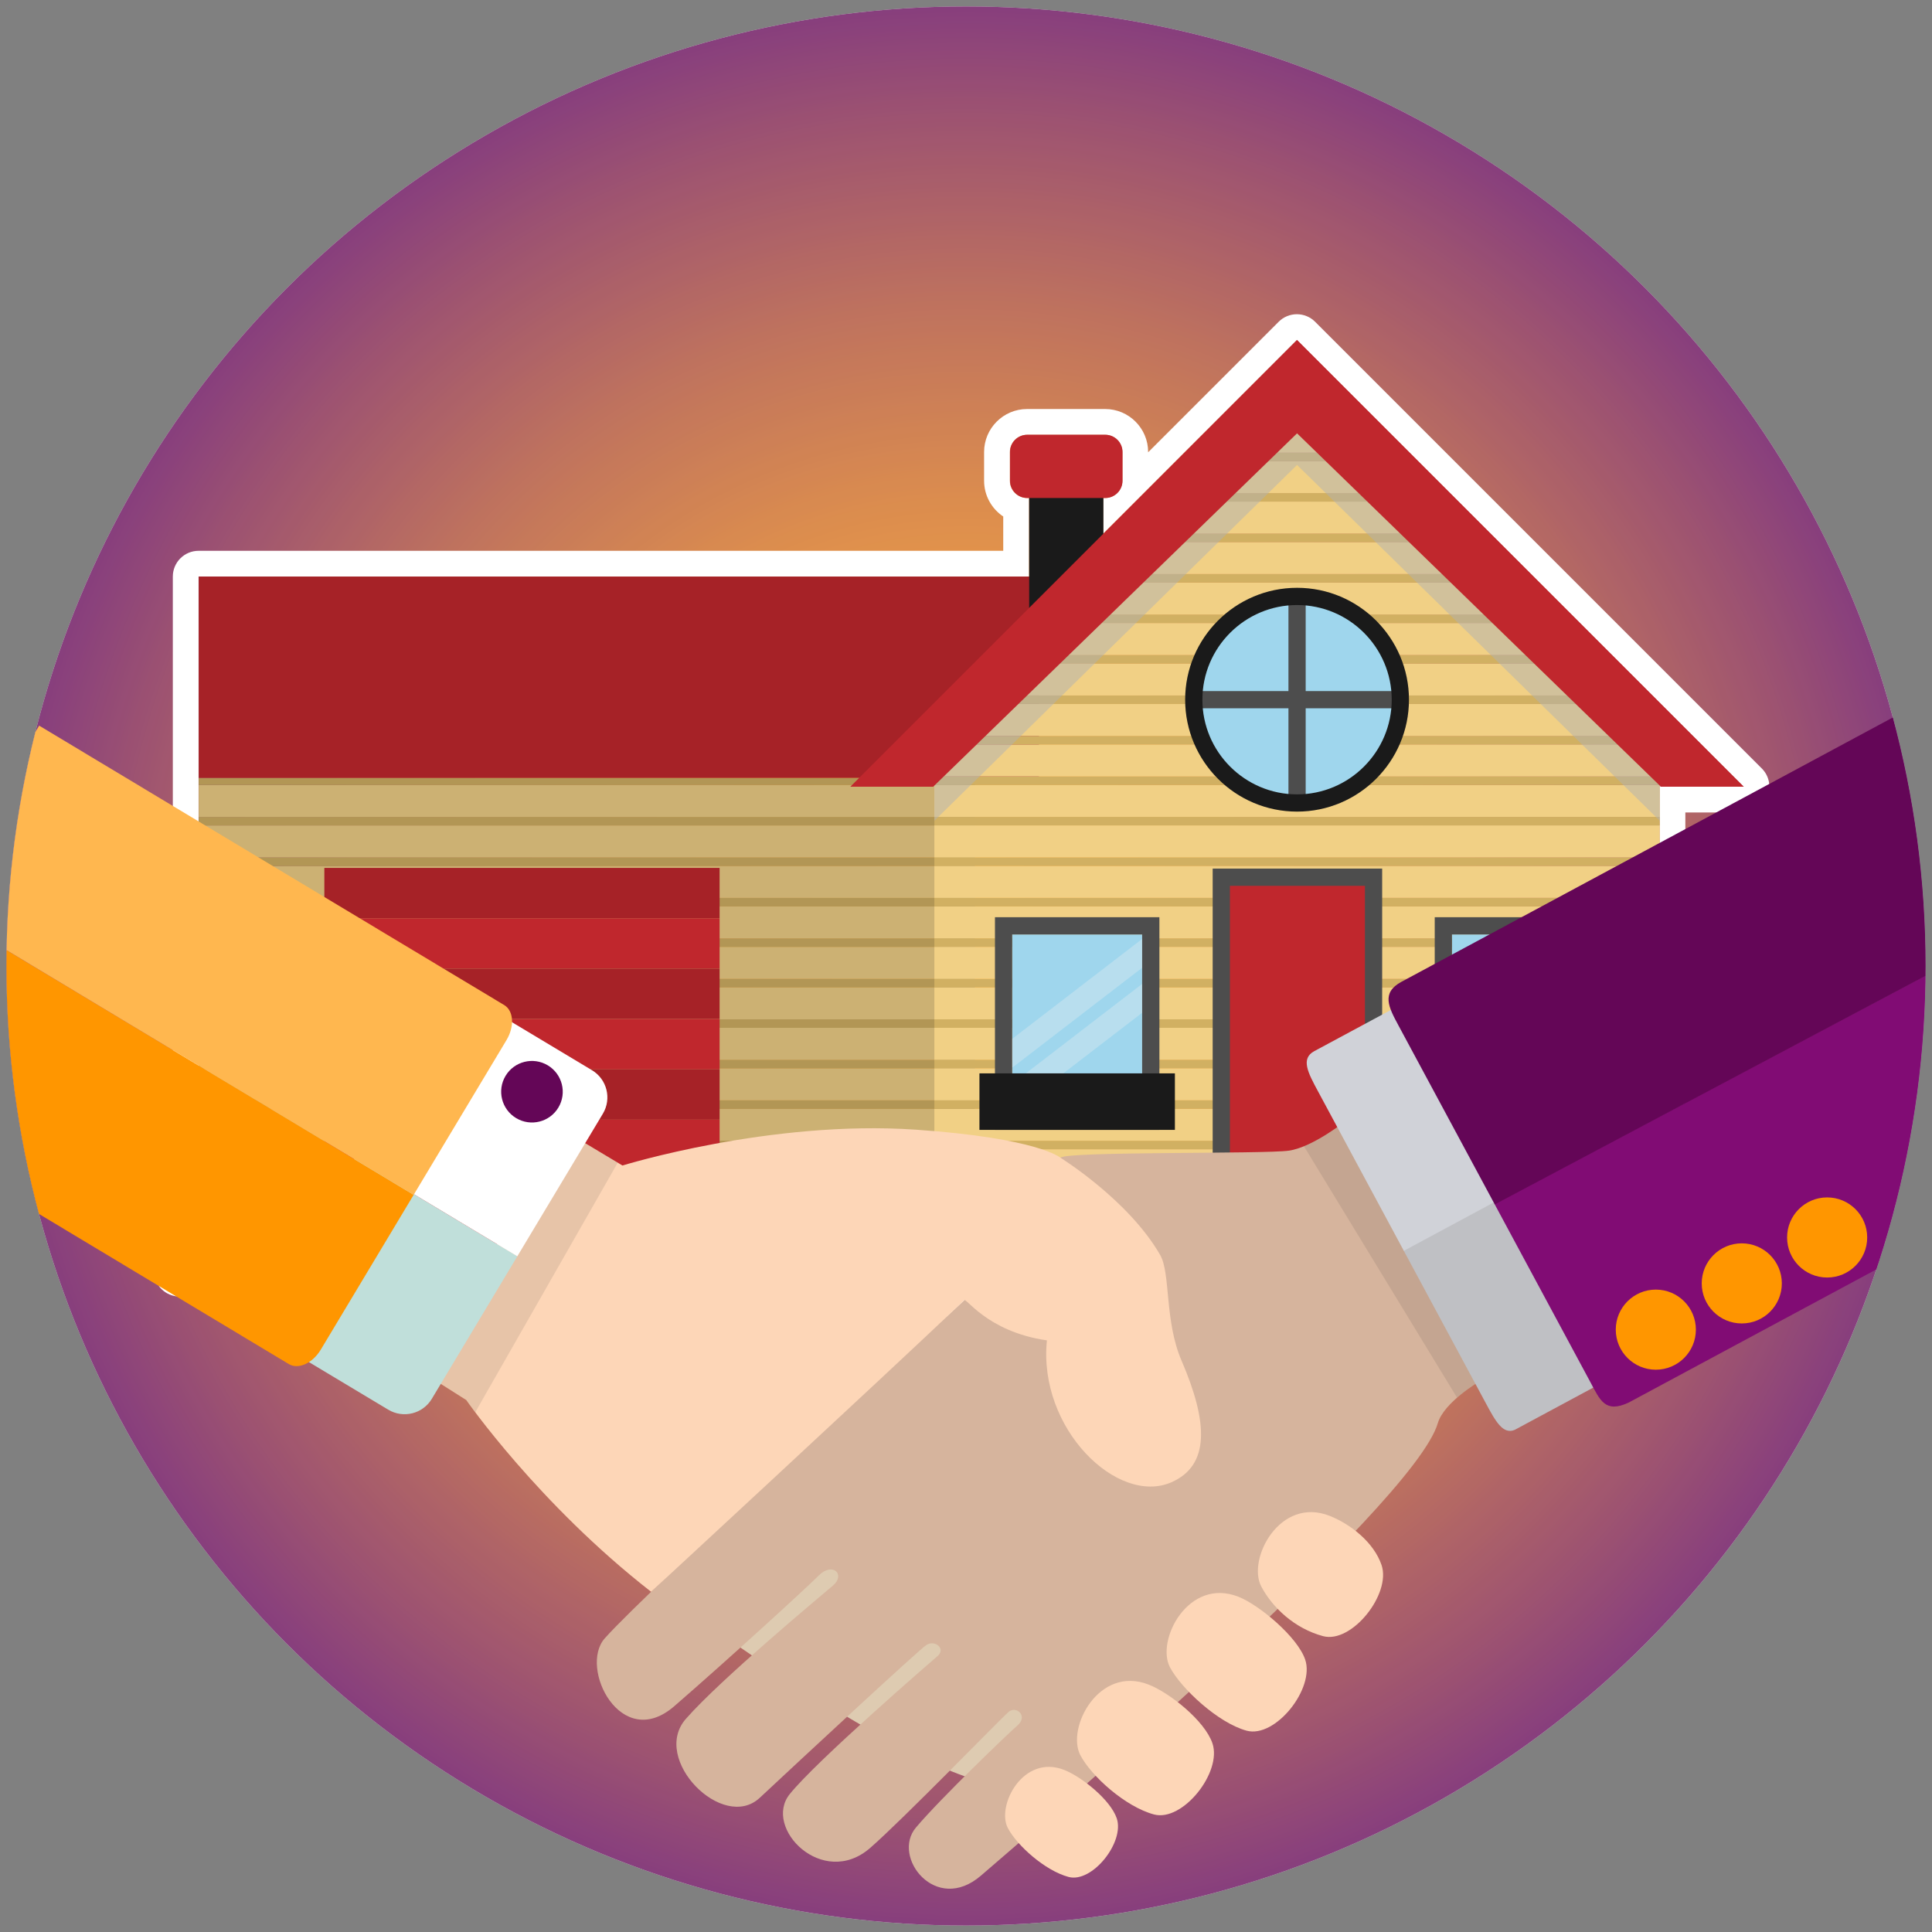 <?xml version="1.0" encoding="utf-8"?>
<!-- Generator: Adobe Illustrator 17.1.0, SVG Export Plug-In . SVG Version: 6.00 Build 0)  -->
<!DOCTYPE svg PUBLIC "-//W3C//DTD SVG 1.1//EN" "http://www.w3.org/Graphics/SVG/1.1/DTD/svg11.dtd">
<svg version="1.1" id="Layer_1" xmlns:x="http://ns.adobe.com/Extensibility/1.0/" xmlns:i="http://ns.adobe.com/AdobeIllustrator/10.0/" xmlns:graph="http://ns.adobe.com/Graphs/1.0/"
	 xmlns="http://www.w3.org/2000/svg" xmlns:xlink="http://www.w3.org/1999/xlink" xmlns:a="http://ns.adobe.com/AdobeSVGViewerExtensions/3.0/"
	 x="0px" y="0px" viewBox="0 0 600 600" enable-background="new 0 0 600 600" xml:space="preserve">
<rect x="0" y="0" width="600" height="600" fill="#808080" stroke="none"/>
<g>
	<circle fill="#FFFFFF" cx="300" cy="300" r="298"/>
</g>
<g opacity="0.77">
	<radialGradient id="SVGID_2_" cx="300" cy="300" r="298" gradientUnits="userSpaceOnUse">
		<stop  offset="0" style="stop-color:#FF9600"/>
		<stop  offset="0.134" style="stop-color:#FA9103"/>
		<stop  offset="0.3" style="stop-color:#EA830C"/>
		<stop  offset="0.485" style="stop-color:#D16B1A"/>
		<stop  offset="0.682" style="stop-color:#AD4A2E"/>
		<stop  offset="0.887" style="stop-color:#802047"/>
		<stop  offset="1" style="stop-color:#640657"/>
		<a:midPointStop  offset="0" style="stop-color:#FF9600"/>
		<a:midPointStop  offset="0.66" style="stop-color:#FF9600"/>
		<a:midPointStop  offset="1" style="stop-color:#640657"/>
	</radialGradient>
	<circle fill="url(#SVGID_2_)" cx="300" cy="300" r="298"/>
</g>
<g>
	<defs>
		<circle id="SVGID_75_" cx="300" cy="300" r="298"/>
	</defs>
	<clipPath id="SVGID_4_">
		<use xlink:href="#SVGID_75_"  overflow="visible"/>
	</clipPath>
	<g clip-path="url(#SVGID_4_)">
		<g>
			<path fill="#FFFFFF" d="M402.76,105.583l138.736,138.735h-25.737l-0.359-0.349v10.918
				v137.089h0.446c2.958,0,5.354,2.182,5.354,4.874v3.576v2.108h-88.216h-60.223
				h-88.439v-2.108v-3.576c0-0.795,0.229-1.535,0.6-2.198h-61.495H100.676H61.671
				H55.783v-2.108V388.969c0-2.691,2.396-4.873,5.354-4.873h0.534V241.583v-62.523
				h257.893v-24.405h-0.591c-2.957,0-5.353-2.397-5.353-5.354v-8.922
				c0-2.957,2.396-5.353,5.353-5.353h24.236c2.957,0,5.353,2.396,5.353,5.353v8.922
				c0,2.956-2.396,5.354-5.353,5.354h-0.591v11.071L402.76,105.583 M402.76,97.583
				c-2.122,0-4.156,0.843-5.657,2.343L356.562,140.467v-0.089
				c0-7.363-5.99-13.353-13.353-13.353h-24.236c-7.363,0-13.353,5.99-13.353,13.353
				v8.922c0,4.624,2.363,8.707,5.944,11.104v10.654H61.671c-4.418,0-8,3.582-8,8v62.523
				V378.3c-3.55,2.316-5.888,6.234-5.888,10.668v3.575v2.108c0,4.418,3.582,8,8,8
				h5.888h39.005h122.751h52.896c0.063,4.364,3.62,7.882,7.999,7.882h88.439
				h60.223h88.216c4.418,0,8-3.582,8-8v-2.108v-3.576c0-4.398-2.299-8.288-5.8-10.611
				V254.887v-2.569h18.096c3.236,0,6.153-1.949,7.391-4.938s0.554-6.431-1.734-8.718
				L408.417,99.926C406.917,98.426,404.882,97.583,402.76,97.583L402.76,97.583z"/>
		</g>
		<g>
			<g>
				<defs>
					<rect id="SVGID_77_" x="61.723" y="241.583" width="241.025" height="153.07"/>
				</defs>
				<clipPath id="SVGID_6_">
					<use xlink:href="#SVGID_77_"  overflow="visible"/>
				</clipPath>
				<g clip-path="url(#SVGID_6_)">
					<rect x="55.835" y="382.056" fill="#F1D085" width="248.341" height="9.927"/>
					<rect x="55.835" y="379.412" fill="#D1B062" width="248.341" height="2.644"/>
					<rect x="55.835" y="369.485" fill="#F1D085" width="248.341" height="9.927"/>
					<rect x="55.835" y="366.843" fill="#D1B062" width="248.341" height="2.642"/>
					<rect x="55.835" y="356.914" fill="#F1D085" width="248.341" height="9.929"/>
					<rect x="55.835" y="354.272" fill="#D1B062" width="248.341" height="2.643"/>
					<rect x="55.835" y="344.344" fill="#F1D085" width="248.341" height="9.927"/>
					<rect x="55.835" y="341.701" fill="#D1B062" width="248.341" height="2.644"/>
					<rect x="55.835" y="331.773" fill="#F1D085" width="248.341" height="9.927"/>
					<rect x="55.835" y="329.129" fill="#D1B062" width="248.341" height="2.644"/>
					<rect x="55.835" y="319.202" fill="#F1D085" width="248.341" height="9.927"/>
					<rect x="55.835" y="316.559" fill="#D1B062" width="248.341" height="2.643"/>
					<rect x="55.835" y="306.632" fill="#F1D085" width="248.341" height="9.927"/>
					<rect x="55.835" y="303.988" fill="#D1B062" width="248.341" height="2.644"/>
					<rect x="55.835" y="294.061" fill="#F1D085" width="248.341" height="9.927"/>
					<rect x="55.835" y="291.417" fill="#D1B062" width="248.341" height="2.644"/>
					<rect x="55.835" y="281.49" fill="#F1D085" width="248.341" height="9.927"/>
					<rect x="55.835" y="278.847" fill="#D1B062" width="248.341" height="2.643"/>
					<rect x="55.835" y="268.92" fill="#F1D085" width="248.341" height="9.927"/>
					<rect x="55.835" y="266.276" fill="#D1B062" width="248.341" height="2.644"/>
					<rect x="55.835" y="256.348" fill="#F1D085" width="248.341" height="9.927"/>
					<rect x="55.835" y="253.704" fill="#D1B062" width="248.341" height="2.644"/>
					<rect x="55.835" y="243.777" fill="#F1D085" width="248.341" height="9.927"/>
					<rect x="55.835" y="241.133" fill="#D1B062" width="248.341" height="2.644"/>
					<rect x="55.835" y="231.206" fill="#F1D085" width="248.341" height="9.927"/>
					<rect x="55.835" y="228.564" fill="#D1B062" width="248.341" height="2.643"/>
					<rect x="55.835" y="218.636" fill="#F1D085" width="248.341" height="9.927"/>
					<rect x="55.835" y="215.992" fill="#D1B062" width="248.341" height="2.644"/>
					<rect x="55.835" y="206.065" fill="#F1D085" width="248.341" height="9.927"/>
					<rect x="55.835" y="203.421" fill="#D1B062" width="248.341" height="2.644"/>
					<rect x="55.835" y="193.494" fill="#F1D085" width="248.341" height="9.927"/>
					<rect x="55.835" y="190.851" fill="#D1B062" width="248.341" height="2.643"/>
					<rect x="55.835" y="180.924" fill="#F1D085" width="248.341" height="9.927"/>
					<rect x="55.835" y="178.28" fill="#D1B062" width="248.341" height="2.644"/>
					<rect x="55.835" y="168.353" fill="#F1D085" width="248.341" height="9.927"/>
					<rect x="55.835" y="165.709" fill="#D1B062" width="248.341" height="2.644"/>
					<rect x="55.835" y="155.781" fill="#F1D085" width="248.341" height="9.927"/>
					<rect x="55.835" y="153.139" fill="#D1B062" width="248.341" height="2.642"/>
					<rect x="55.835" y="143.21" fill="#F1D085" width="248.341" height="9.929"/>
					<rect x="55.835" y="140.568" fill="#D1B062" width="248.341" height="2.643"/>
					<rect x="55.835" y="130.64" fill="#F1D085" width="248.341" height="9.927"/>
				</g>
			</g>
			<rect x="61.723" y="241.583" opacity="0.17" fill="#1A1A1A" width="241.025" height="153.07"/>
			<rect x="61.723" y="179.06" fill="#A62227" width="260.926" height="62.523"/>
			<g>
				<path fill="#4D4D4D" d="M55.835,394.653v-5.684c0-2.691,2.396-4.873,5.354-4.873h226.169
					c2.957,0,5.354,2.182,5.354,4.873v5.684H55.835z"/>
				<rect x="55.835" y="392.544" fill="#1A1A1A" width="236.877" height="2.108"/>
			</g>
			<rect x="100.728" y="269.538" fill="#A62227" width="122.751" height="15.64"/>
			<rect x="100.728" y="285.177" fill="#C0272D" width="122.751" height="15.639"/>
			<rect x="100.728" y="300.817" fill="#A62227" width="122.751" height="15.639"/>
			<rect x="100.728" y="316.456" fill="#C0272D" width="122.751" height="15.64"/>
			<rect x="100.728" y="332.096" fill="#A62227" width="122.751" height="15.639"/>
			<rect x="100.728" y="347.735" fill="#C0272D" width="122.751" height="15.639"/>
			<rect x="100.728" y="363.374" fill="#A62227" width="122.751" height="15.641"/>
			<rect x="100.728" y="379.015" fill="#C0272D" width="122.751" height="15.638"/>
			<g>
				<g>
					<defs>
						<polygon id="SVGID_79_" points="515.452,242.088 402.813,131.904 290.174,242.088 
							290.174,391.976 515.452,391.976 						"/>
					</defs>
					<clipPath id="SVGID_8_">
						<use xlink:href="#SVGID_79_"  overflow="visible"/>
					</clipPath>
					<rect x="289.951" y="382.049" clip-path="url(#SVGID_8_)" fill="#F1D085" width="225.724" height="9.927"/>
					<rect x="289.951" y="379.405" clip-path="url(#SVGID_8_)" fill="#D1B062" width="225.724" height="2.644"/>
					<rect x="289.951" y="369.478" clip-path="url(#SVGID_8_)" fill="#F1D085" width="225.724" height="9.927"/>
					<rect x="289.951" y="366.836" clip-path="url(#SVGID_8_)" fill="#D1B062" width="225.724" height="2.642"/>
					<rect x="289.951" y="356.907" clip-path="url(#SVGID_8_)" fill="#F1D085" width="225.724" height="9.929"/>
					<rect x="289.951" y="354.264" clip-path="url(#SVGID_8_)" fill="#D1B062" width="225.724" height="2.643"/>
					<rect x="289.951" y="344.337" clip-path="url(#SVGID_8_)" fill="#F1D085" width="225.724" height="9.927"/>
					<rect x="289.951" y="341.693" clip-path="url(#SVGID_8_)" fill="#D1B062" width="225.724" height="2.644"/>
					<rect x="289.951" y="331.766" clip-path="url(#SVGID_8_)" fill="#F1D085" width="225.724" height="9.927"/>
					<rect x="289.951" y="329.122" clip-path="url(#SVGID_8_)" fill="#D1B062" width="225.724" height="2.644"/>
					<rect x="289.951" y="319.195" clip-path="url(#SVGID_8_)" fill="#F1D085" width="225.724" height="9.927"/>
					<rect x="289.951" y="316.552" clip-path="url(#SVGID_8_)" fill="#D1B062" width="225.724" height="2.643"/>
					<rect x="289.951" y="306.625" clip-path="url(#SVGID_8_)" fill="#F1D085" width="225.724" height="9.927"/>
					<rect x="289.951" y="303.981" clip-path="url(#SVGID_8_)" fill="#D1B062" width="225.724" height="2.644"/>
					<rect x="289.951" y="294.053" clip-path="url(#SVGID_8_)" fill="#F1D085" width="225.724" height="9.927"/>
					<rect x="289.951" y="291.409" clip-path="url(#SVGID_8_)" fill="#D1B062" width="225.724" height="2.644"/>
					<rect x="289.951" y="281.482" clip-path="url(#SVGID_8_)" fill="#F1D085" width="225.724" height="9.927"/>
					<rect x="289.951" y="278.839" clip-path="url(#SVGID_8_)" fill="#D1B062" width="225.724" height="2.643"/>
					<rect x="289.951" y="268.912" clip-path="url(#SVGID_8_)" fill="#F1D085" width="225.724" height="9.927"/>
					<rect x="289.951" y="266.268" clip-path="url(#SVGID_8_)" fill="#D1B062" width="225.724" height="2.644"/>
					<rect x="289.951" y="256.341" clip-path="url(#SVGID_8_)" fill="#F1D085" width="225.724" height="9.927"/>
					<rect x="289.951" y="253.697" clip-path="url(#SVGID_8_)" fill="#D1B062" width="225.724" height="2.644"/>
					<rect x="289.951" y="243.77" clip-path="url(#SVGID_8_)" fill="#F1D085" width="225.724" height="9.927"/>
					<rect x="289.951" y="241.126" clip-path="url(#SVGID_8_)" fill="#D1B062" width="225.724" height="2.644"/>
					<rect x="289.951" y="231.198" clip-path="url(#SVGID_8_)" fill="#F1D085" width="225.724" height="9.927"/>
					<rect x="289.951" y="228.556" clip-path="url(#SVGID_8_)" fill="#D1B062" width="225.724" height="2.643"/>
					<rect x="289.951" y="218.629" clip-path="url(#SVGID_8_)" fill="#F1D085" width="225.724" height="9.927"/>
					<rect x="289.951" y="215.985" clip-path="url(#SVGID_8_)" fill="#D1B062" width="225.724" height="2.644"/>
					<rect x="289.951" y="206.057" clip-path="url(#SVGID_8_)" fill="#F1D085" width="225.724" height="9.927"/>
					<rect x="289.951" y="203.413" clip-path="url(#SVGID_8_)" fill="#D1B062" width="225.724" height="2.644"/>
					<rect x="289.951" y="193.486" clip-path="url(#SVGID_8_)" fill="#F1D085" width="225.724" height="9.927"/>
					<rect x="289.951" y="190.844" clip-path="url(#SVGID_8_)" fill="#D1B062" width="225.724" height="2.643"/>
					<rect x="289.951" y="180.917" clip-path="url(#SVGID_8_)" fill="#F1D085" width="225.724" height="9.927"/>
					<rect x="289.951" y="178.273" clip-path="url(#SVGID_8_)" fill="#D1B062" width="225.724" height="2.644"/>
					<rect x="289.951" y="168.345" clip-path="url(#SVGID_8_)" fill="#F1D085" width="225.724" height="9.927"/>
					<rect x="289.951" y="165.702" clip-path="url(#SVGID_8_)" fill="#D1B062" width="225.724" height="2.644"/>
					<rect x="289.951" y="155.774" clip-path="url(#SVGID_8_)" fill="#F1D085" width="225.724" height="9.927"/>
					<rect x="289.951" y="153.131" clip-path="url(#SVGID_8_)" fill="#D1B062" width="225.724" height="2.642"/>
					<rect x="289.951" y="143.203" clip-path="url(#SVGID_8_)" fill="#F1D085" width="225.724" height="9.929"/>
					<rect x="289.951" y="140.561" clip-path="url(#SVGID_8_)" fill="#D1B062" width="225.724" height="2.643"/>
					<rect x="289.951" y="130.633" clip-path="url(#SVGID_8_)" fill="#F1D085" width="225.724" height="9.927"/>
					<rect x="289.951" y="127.989" clip-path="url(#SVGID_8_)" fill="#D1B062" width="225.724" height="2.644"/>
				</g>
				<rect x="319.617" y="150.193" fill="#1A1A1A" width="23.055" height="40.543"/>
				<polygon opacity="0.5" fill="#B2B2B2"  a:adobe-blending-mode="multiply" points="515.452,254.887 
					515.452,242.088 402.813,131.904 290.174,242.088 290.174,254.887 402.813,144.394 
									"/>
				<g>
					<path fill="#4D4D4D" d="M521.252,402.535v-5.684c0-2.692-2.396-4.874-5.354-4.874H289.728
						c-2.957,0-5.353,2.182-5.353,4.874v5.684H521.252z"/>
					<rect x="284.375" y="400.426" fill="#1A1A1A" width="236.877" height="2.108"/>
				</g>
				<g>
					<g>
						<rect x="379.282" y="272.423" fill="#C0272D" width="47.286" height="119.553"/>
						<polygon fill="#4D4D4D" points="376.605,269.746 376.605,394.653 381.962,394.653 
							381.962,389.3 381.959,389.3 381.959,275.1 423.891,275.1 423.891,389.3 
							423.862,389.3 423.862,394.653 429.245,394.653 429.245,269.746 						"/>
					</g>
					<rect x="372.814" y="391.976" fill="#1A1A1A" width="60.223" height="10.558"/>
					<g  a:adobe-blending-mode="multiply">
						<path fill="#C0272D"  a:adobe-blending-mode="normal" d="M418.762,321.976l-15.837,0.259
							l-15.836,0.159l-0.414,0.004l-0.004-0.422l-0.086-9.981l-0.03-9.981
							l-0.06-19.962l-0.002-0.595l0.595,0.002l31.673,0.099l0.499,0.002
							l-0.004,0.493l-0.182,19.962l-0.139,9.981L418.762,321.976z M418.762,321.976
							l-0.173-9.981l-0.139-9.981l-0.182-19.962l0.494,0.494l-31.673,0.099
							l0.593-0.593l-0.06,19.962l-0.03,9.981l-0.086,9.981l-0.417-0.417
							l15.836,0.159L418.762,321.976z"/>
					</g>
					<g  a:adobe-blending-mode="multiply">
						<path fill="#C0272D"  a:adobe-blending-mode="normal" d="M418.762,382.049l-15.837,0.259
							l-15.836,0.159l-0.414,0.004l-0.004-0.422l-0.086-9.98l-0.03-9.98
							l-0.06-19.961l-0.002-0.595l0.595,0.002l31.673,0.099l0.499,0.001
							l-0.004,0.493l-0.182,19.961l-0.139,9.98L418.762,382.049z M418.762,382.049
							l-0.173-9.98l-0.139-9.98l-0.182-19.961l0.494,0.494l-31.673,0.099
							l0.593-0.593l-0.06,19.961l-0.03,9.98l-0.086,9.98l-0.417-0.417
							l15.836,0.159L418.762,382.049z"/>
					</g>
					<circle fill="#1A1A1A" cx="417.648" cy="334.024" r="2.644"/>
				</g>
				<polygon fill="#C0272D" points="402.813,105.583 264.078,244.319 289.816,244.319 
					402.813,134.58 515.812,244.319 541.549,244.319 				"/>
				<path fill="#C0272D" d="M348.615,149.301c0,2.957-2.396,5.354-5.353,5.354h-24.236
					c-2.957,0-5.353-2.397-5.353-5.354v-8.922c0-2.957,2.396-5.352,5.353-5.352
					h24.236c2.957,0,5.353,2.396,5.353,5.352V149.301z"/>
				<g>
					<circle fill="#9FD6ED" cx="402.812" cy="217.299" r="32.076"/>
					<g>
						<rect x="400.137" y="185.223" fill="#4D4D4D" width="5.354" height="64.153"/>
					</g>
					<g>
						<rect x="370.736" y="214.622" fill="#4D4D4D" width="64.155" height="5.354"/>
					</g>
					<path fill="#1A1A1A" d="M368.06,217.299c0-19.163,15.591-34.753,34.753-34.753
						c19.164,0,34.753,15.589,34.753,34.753c0,19.164-15.589,34.753-34.753,34.753
						C383.651,252.052,368.06,236.463,368.06,217.299z M373.413,217.299
						c0,16.212,13.19,29.4,29.4,29.4c16.211,0,29.399-13.189,29.399-29.4
						c0-16.211-13.188-29.399-29.399-29.399
						C386.603,187.901,373.413,201.088,373.413,217.299z"/>
				</g>
				<g>
					<g>
						<g>
							<g>
								<rect x="314.345" y="290.206" fill="#9FD6ED" width="40.361" height="55.343"/>
								<path fill="#4D4D4D" d="M308.992,284.852v66.051h51.068v-66.051H308.992z M354.707,345.549
									H314.346v-55.343h40.361V345.549z"/>
							</g>
							<polygon opacity="0.3" fill="#F1F1F1" points="354.707,291.599 314.346,322.628 314.346,331.585 
								354.707,300.553 							"/>
							<polygon opacity="0.3" fill="#F1F1F1" points="354.707,305.561 314.346,336.593 314.346,345.549 
								354.707,314.518 							"/>
						</g>
						<rect x="304.176" y="333.352" fill="#1A1A1A" width="60.7" height="17.551"/>
					</g>
					<g>
						<g>
							<g>
								<rect x="450.921" y="290.206" fill="#9FD6ED" width="40.361" height="55.343"/>
								<path fill="#4D4D4D" d="M445.567,284.852v66.051h51.068v-66.051H445.567z M491.281,345.549
									h-40.361v-55.343h40.361V345.549z"/>
							</g>
							<polygon opacity="0.3" fill="#F1F1F1" points="491.281,291.599 450.921,322.628 450.921,331.585 
								491.281,300.553 							"/>
							<polygon opacity="0.3" fill="#F1F1F1" points="491.281,305.561 450.921,336.593 450.921,345.549 
								491.281,314.518 							"/>
						</g>
						<rect x="440.751" y="333.352" fill="#1A1A1A" width="60.699" height="17.551"/>
					</g>
				</g>
			</g>
		</g>
		<g>
			<path fill="#DECBB1" d="M206.139,494.717c0,0,92.317,69.046,110.405,58.36
				c18.088-10.686,25.485-34.731,25.485-34.731l-130.343-51.089L206.139,494.717z"/>
			<g>
				<path fill="#D6B49D" d="M400.265,357.343c-7.623,1.098-68.926,0.172-70.945,2.191
					c-2.02,2.019-29.947,44.356-29.947,44.356s-98.107,89.707-111.564,104.914
					c-8.109,9.164,5.061,35.399,21.588,21.074
					c16.527-14.324,40.607-36.323,44.89-40.607
					c4.284-4.284,8.371-0.291,4.455,3.085
					c-3.917,3.375-34.781,28.956-45.746,41.462
					c-10.966,12.509,11.52,35.193,22.959,24.502
					c11.438-10.691,49.082-45.662,51.697-47.418c2.616-1.756,6.189,1.063,3.556,3.366
					c-2.633,2.303-37.565,32.474-45.96,42.925
					c-8.396,10.451,10.238,29.515,24.974,16.717
					c9.946-8.638,40.467-40.034,42.935-42.204c2.469-2.171,6.237,1.257,2.811,4.169
					c-2.628,2.234-23.853,22.604-31.526,31.697
					c-7.672,9.093,6.168,27.052,20.217,14.906
					c14.049-12.146,134.327-114.636,141.866-140.494
					c1.911-6.554,13.02-13.021,13.022-13.021l-41.441-81.004
					C418.106,347.958,407.839,356.253,400.265,357.343z"/>
				<g>
					<g>
						<path fill="#FDD6B7" d="M412.944,470.767c-15.523-6.128-25.698,13.509-21.245,21.932
							c3.437,6.502,10.28,13.02,19.19,15.42
							c8.909,2.398,21.225-13.104,18.161-22.093
							C426.65,478.992,419.455,473.338,412.944,470.767z"/>
						<path fill="#FDD6B7" d="M356.767,523.182c-15.523-6.128-25.698,13.508-21.246,21.931
							c3.438,6.503,13.941,15.98,22.851,18.379
							c8.909,2.398,21.225-13.105,18.162-22.092
							C374.135,534.364,363.278,525.751,356.767,523.182z"/>
						<path fill="#FDD6B7" d="M330.52,549.675c-12.795-5.05-21.18,11.134-17.511,18.077
							c2.833,5.36,11.49,13.169,18.834,15.147
							c7.343,1.977,17.494-10.801,14.968-18.209
							C344.835,558.893,335.887,551.794,330.52,549.675z"/>
						<path fill="#FDD6B7" d="M384.597,495.882c-15.524-6.127-25.698,13.509-21.245,21.932
							c3.437,6.502,14.911,17.271,23.82,19.67
							c8.909,2.398,21.225-13.105,18.162-22.093
							C402.935,508.356,391.108,498.453,384.597,495.882z"/>
					</g>
				</g>
				<path fill="#FDD6B7" d="M174.583,350.743l18.732,11.218c0,0,45.984-14.239,91.127-11.129
					c37.881,2.61,44.878,8.702,44.878,8.702s21.167,13.098,30.99,30.231
					c3.264,5.693,1.303,20.447,6.625,32.788
					c8.224,19.069,8.908,32.548-3.198,37.802
					c-16.686,7.241-41.413-16.676-38.607-44.09
					c-18.961-2.742-25.406-13.931-25.757-12.375
					c-28.076,26.626-97.166,90.448-97.166,90.448
					c-34.985-27.262-57.405-59.546-57.405-59.546l-13.021-8.248L174.583,350.743z"/>
			</g>
			<g>
				<path fill="none" d="M400.265,357.343c-7.623,1.098-68.926,0.172-70.945,2.191
					c-2.02,2.019-29.947,44.356-29.947,44.356s-98.107,89.707-111.564,104.914
					c-8.109,9.164,5.061,35.399,21.588,21.074
					c16.527-14.324,40.607-36.323,44.89-40.607
					c4.284-4.284,8.371-0.291,4.455,3.085
					c-3.917,3.375-34.781,28.956-45.746,41.462
					c-10.966,12.509,11.52,35.193,22.959,24.502
					c11.438-10.691,49.082-45.662,51.697-47.418c2.616-1.756,6.189,1.063,3.556,3.366
					c-2.633,2.303-37.565,32.474-45.96,42.925
					c-8.396,10.451,10.238,29.515,24.974,16.717
					c9.946-8.638,40.467-40.034,42.935-42.204c2.469-2.171,6.237,1.257,2.811,4.169
					c-2.628,2.234-23.853,22.604-31.526,31.697
					c-7.672,9.093,6.168,27.052,20.217,14.906
					c14.049-12.146,134.327-114.636,141.866-140.494
					c1.911-6.554,13.02-13.021,13.022-13.021l-41.441-81.004
					C418.106,347.958,407.839,356.253,400.265,357.343z"/>
				<path fill="none" d="M174.583,350.743l18.732,11.218c0,0,45.984-14.239,91.127-11.129
					c37.881,2.61,44.878,8.702,44.878,8.702s21.167,13.098,30.99,30.231
					c3.264,5.693,1.303,20.447,6.625,32.788
					c8.224,19.069,8.908,32.548-3.198,37.802
					c-16.686,7.241-41.413-16.676-38.607-44.09
					c-18.961-2.742-25.406-13.931-25.757-12.375
					c-28.076,26.626-97.166,90.448-97.166,90.448
					c-34.985-27.262-57.405-59.546-57.405-59.546l-13.021-8.248L174.583,350.743z"/>
			</g>
			<g>
				<defs>
					<path id="SVGID_81_" d="M400.265,357.343c-7.623,1.098-68.926,0.172-70.945,2.191
						c-2.02,2.019-29.947,44.356-29.947,44.356s-98.107,89.707-111.564,104.914
						c-8.109,9.164,5.061,35.399,21.588,21.074
						c16.527-14.324,40.607-36.323,44.89-40.607
						c4.284-4.284,8.371-0.291,4.455,3.085
						c-3.917,3.375-34.781,28.956-45.746,41.462
						c-10.966,12.509,11.52,35.193,22.959,24.502
						c11.438-10.691,49.082-45.662,51.697-47.418
						c2.616-1.756,6.189,1.063,3.556,3.366c-2.633,2.303-37.565,32.474-45.96,42.925
						c-8.396,10.451,10.238,29.515,24.974,16.717
						c9.946-8.638,40.467-40.034,42.935-42.204c2.469-2.171,6.237,1.257,2.811,4.169
						c-2.628,2.234-23.853,22.604-31.526,31.697
						c-7.672,9.093,6.168,27.052,20.217,14.906
						c14.049-12.146,134.327-114.636,141.866-140.494
						c1.911-6.554,13.02-13.021,13.022-13.021l-41.441-81.004
						C418.106,347.958,407.839,356.253,400.265,357.343z"/>
				</defs>
				<clipPath id="SVGID_10_">
					<use xlink:href="#SVGID_81_"  overflow="visible"/>
				</clipPath>
				<polygon opacity="0.1" clip-path="url(#SVGID_10_)" fill="#231F20" points="399.473,346.985 456.065,439.903 
					476.24,427.405 422.222,335.69 				"/>
			</g>
			<g>
				<defs>
					<path id="SVGID_83_" d="M174.583,350.743l18.732,11.218c0,0,45.984-14.239,91.127-11.129
						c37.881,2.61,44.878,8.702,44.878,8.702s21.167,13.098,30.99,30.231
						c3.264,5.693,1.303,20.447,6.625,32.788
						c8.224,19.069,8.908,32.548-3.198,37.802
						c-16.686,7.241-41.413-16.676-38.607-44.09
						c-18.961-2.742-25.406-13.931-25.757-12.375
						c-28.076,26.626-97.166,90.448-97.166,90.448
						c-34.985-27.262-57.405-59.546-57.405-59.546l-13.021-8.248L174.583,350.743z"/>
				</defs>
				<clipPath id="SVGID_12_">
					<use xlink:href="#SVGID_83_"  overflow="visible"/>
				</clipPath>
				<polygon opacity="0.1" clip-path="url(#SVGID_12_)" fill="#231F20" points="198.149,350.038 144.21,444.521 
					123.69,432.598 175.09,339.392 				"/>
			</g>
			<g>
				<g>
					<g>
						<path fill="#C0DFDA" d="M160.665,390.146l-26.565,44.277
							c-2.796,4.66-8.846,6.171-13.51,3.372l-33.708-20.224
							c-4.665-2.799-6.179-8.847-3.383-13.507l26.565-44.277l11.504,6.902
							L160.665,390.146z"/>
						<path fill="#FFFFFF" d="M187.225,345.875l-26.561,44.271l-39.097-23.457l-11.504-6.902
							l26.561-44.271c2.799-4.665,8.847-6.174,13.512-3.375l33.708,20.224
							C188.508,335.163,190.024,341.21,187.225,345.875z"/>
					</g>
					
						<ellipse transform="matrix(0.514 -0.858 0.858 0.514 -210.772 306.32)" fill="#640657" cx="165.115" cy="339.286" rx="9.553" ry="9.563"/>
				</g>
				<g>
					<path fill="#FF9600" d="M-54.753,336.827l144.462,86.804
						c2.931,1.758,7.374-0.258,9.922-4.505l28.832-48.057l-149.753-90.019
						L-54.753,336.827z"/>
					<path fill="#FFB74F" d="M128.464,371.069l28.832-48.057
						c2.547-4.245,2.235-9.115-0.696-10.873L12.163,225.35l-33.427,55.715
						L128.464,371.069z"/>
				</g>
			</g>
			<g>
				<g>
					<g>
						<path fill="#BFC0C4" d="M435.863,388.255l25.521,47.43
							c3.027,5.625,5.346,9.937,9.03,8.37l44.48-23.933
							c9.867-5.309,15.244-14.178,12.218-19.803l-25.521-47.43L435.863,388.255"/>
						<path fill="#D0D2D8" d="M409.254,338.802l26.717,49.653l65.728-35.366l-26.717-49.653
							c-3.027-5.625-13.272-5.804-23.139-0.495l-43.68,23.503
							C403.852,328.763,406.227,333.177,409.254,338.802z"/>
						<path fill="#810C74" d="M639.566,280.987L464.101,373.84l29.79,55.366
							c3.027,5.625,4.571,9.784,11.879,6.39l168.298-90.487L639.566,280.987"/>
						<path fill="#640657" d="M434.305,318.465l29.903,55.575l175.357-93.054l-35.885-66.693
							l-168.446,90.614C428.857,308.339,431.279,312.84,434.305,318.465z"/>
					</g>
				</g>
				<circle fill="#FF9600" cx="514.231" cy="412.934" r="12.439"/>
				<circle fill="#FF9600" cx="540.926" cy="398.57" r="12.439"/>
				<circle fill="#FF9600" cx="567.436" cy="384.307" r="12.439"/>
			</g>
		</g>
	</g>
</g>
</svg>
